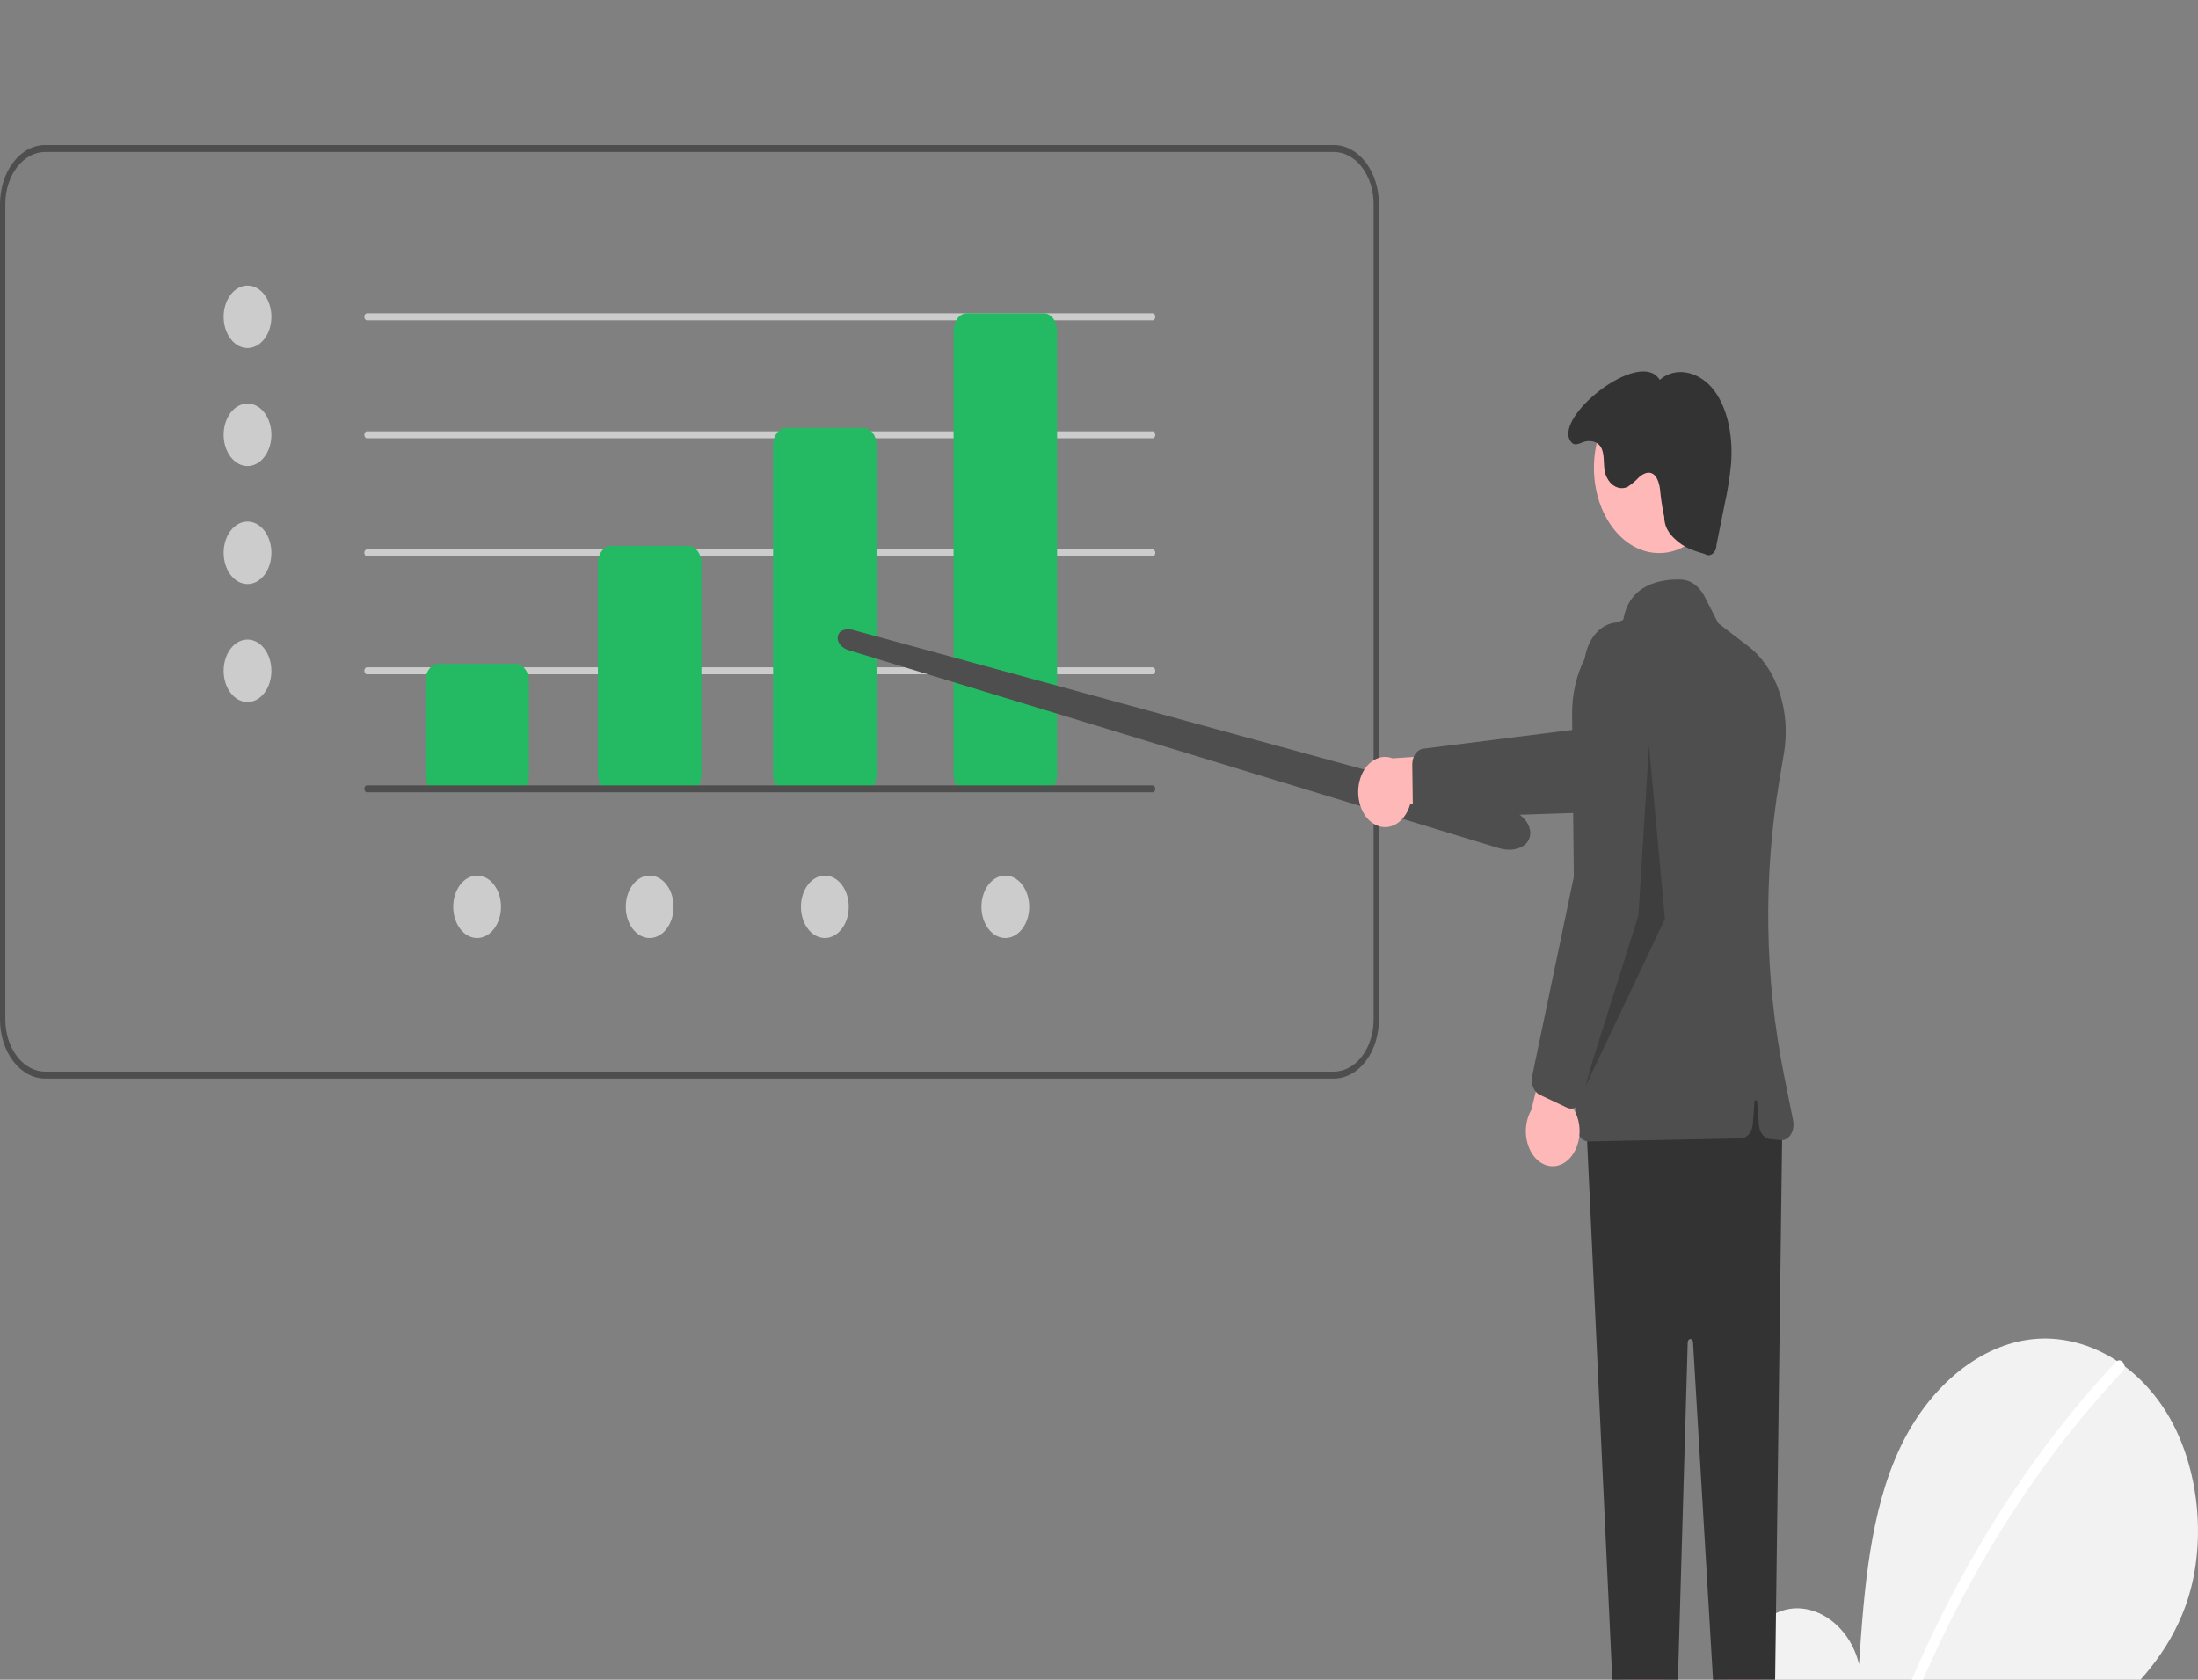 <svg width="526" height="402" viewBox="0 0 526 402" fill="none" xmlns="http://www.w3.org/2000/svg">
<rect x="0" y="0" width="526" height="402" fill="#808080" stroke="none"/>
<g clip-path="url(#clip0_81_116)">
<path d="M319.191 258.135H10.799C7.936 258.131 5.191 256.642 3.166 253.995C1.142 251.348 0.003 247.759 0 244.015V48.829C0.003 45.086 1.142 41.497 3.166 38.85C5.191 36.203 7.936 34.714 10.799 34.71H319.191C322.054 34.714 324.799 36.203 326.823 38.85C328.847 41.497 329.986 45.086 329.989 48.829V244.015C329.986 247.759 328.847 251.348 326.823 253.995C324.799 256.642 322.054 258.131 319.191 258.135ZM10.799 36.371C8.272 36.374 5.851 37.688 4.064 40.024C2.278 42.36 1.273 45.526 1.27 48.829V244.015C1.273 247.318 2.278 250.485 4.064 252.821C5.851 255.156 8.272 256.47 10.799 256.474H319.191C321.717 256.47 324.139 255.156 325.925 252.821C327.711 250.485 328.716 247.318 328.719 244.015V48.829C328.716 45.526 327.711 42.36 325.925 40.024C324.139 37.688 321.717 36.374 319.191 36.371H10.799Z" fill="#4E4E4E"/>
<path d="M59.233 83.298C62.39 83.298 64.949 79.952 64.949 75.823C64.949 71.695 62.39 68.348 59.233 68.348C56.075 68.348 53.516 71.695 53.516 75.823C53.516 79.952 56.075 83.298 59.233 83.298Z" fill="#CCCCCC"/>
<path d="M59.233 111.538C62.39 111.538 64.949 108.191 64.949 104.063C64.949 99.934 62.39 96.588 59.233 96.588C56.075 96.588 53.516 99.934 53.516 104.063C53.516 108.191 56.075 111.538 59.233 111.538Z" fill="#CCCCCC"/>
<path d="M59.233 139.778C62.39 139.778 64.949 136.431 64.949 132.303C64.949 128.174 62.39 124.827 59.233 124.827C56.075 124.827 53.516 128.174 53.516 132.303C53.516 136.431 56.075 139.778 59.233 139.778Z" fill="#CCCCCC"/>
<path d="M59.233 168.017C62.39 168.017 64.949 164.671 64.949 160.542C64.949 156.414 62.39 153.067 59.233 153.067C56.075 153.067 53.516 156.414 53.516 160.542C53.516 164.671 56.075 168.017 59.233 168.017Z" fill="#CCCCCC"/>
<path d="M155.467 224.497C158.624 224.497 161.184 221.15 161.184 217.022C161.184 212.893 158.624 209.546 155.467 209.546C152.31 209.546 149.75 212.893 149.75 217.022C149.75 221.15 152.31 224.497 155.467 224.497Z" fill="#CCCCCC"/>
<path d="M114.178 224.497C117.335 224.497 119.895 221.15 119.895 217.022C119.895 212.893 117.335 209.546 114.178 209.546C111.02 209.546 108.461 212.893 108.461 217.022C108.461 221.15 111.02 224.497 114.178 224.497Z" fill="#CCCCCC"/>
<path d="M240.584 224.497C243.741 224.497 246.301 221.15 246.301 217.022C246.301 212.893 243.741 209.546 240.584 209.546C237.427 209.546 234.867 212.893 234.867 217.022C234.867 221.15 237.427 224.497 240.584 224.497Z" fill="#CCCCCC"/>
<path d="M197.39 224.497C200.547 224.497 203.107 221.15 203.107 217.022C203.107 212.893 200.547 209.546 197.39 209.546C194.232 209.546 191.673 212.893 191.673 217.022C191.673 221.15 194.232 224.497 197.39 224.497Z" fill="#CCCCCC"/>
<path d="M275.838 76.654H87.817C87.648 76.654 87.487 76.566 87.368 76.41C87.249 76.255 87.182 76.043 87.182 75.823C87.182 75.603 87.249 75.392 87.368 75.236C87.487 75.08 87.648 74.993 87.817 74.993H275.838C276.006 74.993 276.168 75.08 276.287 75.236C276.406 75.392 276.473 75.603 276.473 75.823C276.473 76.043 276.406 76.255 276.287 76.41C276.168 76.566 276.006 76.654 275.838 76.654Z" fill="#CCCCCC"/>
<path d="M275.838 104.893H87.817C87.648 104.893 87.487 104.806 87.368 104.65C87.249 104.494 87.182 104.283 87.182 104.063C87.182 103.843 87.249 103.631 87.368 103.476C87.487 103.32 87.648 103.232 87.817 103.232H275.838C276.006 103.232 276.168 103.32 276.287 103.476C276.406 103.631 276.473 103.843 276.473 104.063C276.473 104.283 276.406 104.494 276.287 104.65C276.168 104.806 276.006 104.893 275.838 104.893Z" fill="#CCCCCC"/>
<path d="M275.838 133.133H87.817C87.648 133.133 87.487 133.046 87.368 132.89C87.249 132.734 87.182 132.523 87.182 132.303C87.182 132.082 87.249 131.871 87.368 131.715C87.487 131.559 87.648 131.472 87.817 131.472H275.838C276.006 131.472 276.168 131.559 276.287 131.715C276.406 131.871 276.473 132.082 276.473 132.303C276.473 132.523 276.406 132.734 276.287 132.89C276.168 133.046 276.006 133.133 275.838 133.133Z" fill="#CCCCCC"/>
<path d="M275.838 161.373H87.817C87.648 161.373 87.487 161.285 87.368 161.13C87.249 160.974 87.182 160.763 87.182 160.542C87.182 160.322 87.249 160.111 87.368 159.955C87.487 159.799 87.648 159.712 87.817 159.712H275.838C276.006 159.712 276.168 159.799 276.287 159.955C276.406 160.111 276.473 160.322 276.473 160.542C276.473 160.763 276.406 160.974 276.287 161.13C276.168 161.285 276.006 161.373 275.838 161.373Z" fill="#CCCCCC"/>
<path d="M123.389 189.612H104.968C104.126 189.611 103.319 189.173 102.723 188.395C102.128 187.616 101.793 186.561 101.792 185.46V163.034C101.793 161.933 102.128 160.877 102.723 160.099C103.319 159.32 104.126 158.882 104.968 158.881H123.389C124.231 158.882 125.038 159.32 125.634 160.099C126.229 160.877 126.564 161.933 126.565 163.034V185.46C126.564 186.561 126.229 187.616 125.634 188.395C125.038 189.173 124.231 189.611 123.389 189.612Z" fill="#24BA63"/>
<path d="M164.677 189.612H146.256C145.414 189.611 144.607 189.173 144.011 188.395C143.416 187.616 143.081 186.561 143.08 185.459V134.794C143.081 133.693 143.416 132.638 144.011 131.859C144.607 131.081 145.414 130.643 146.256 130.641H164.677C165.519 130.643 166.326 131.081 166.922 131.859C167.517 132.638 167.852 133.693 167.853 134.794V185.459C167.852 186.561 167.517 187.616 166.922 188.395C166.326 189.173 165.519 189.611 164.677 189.612Z" fill="#24BA63"/>
<path d="M206.601 189.612H188.18C187.338 189.611 186.531 189.173 185.935 188.395C185.34 187.616 185.005 186.561 185.004 185.46V106.555C185.005 105.454 185.34 104.398 185.935 103.619C186.531 102.841 187.338 102.403 188.18 102.402H206.601C207.443 102.403 208.25 102.841 208.846 103.619C209.441 104.398 209.776 105.454 209.777 106.555V185.46C209.776 186.561 209.441 187.616 208.846 188.395C208.25 189.173 207.443 189.611 206.601 189.612Z" fill="#24BA63"/>
<path d="M249.794 189.612H231.373C230.531 189.611 229.724 189.173 229.129 188.395C228.533 187.616 228.198 186.561 228.197 185.46V79.145C228.198 78.044 228.533 76.989 229.129 76.21C229.724 75.432 230.531 74.994 231.373 74.993H249.794C250.636 74.994 251.444 75.432 252.039 76.21C252.634 76.989 252.969 78.044 252.97 79.145V185.46C252.969 186.561 252.634 187.616 252.039 188.395C251.444 189.173 250.636 189.611 249.794 189.612Z" fill="#24BA63"/>
<path d="M421.429 432.012C415.717 425.701 412.247 415.731 413.157 406.025C414.067 396.319 419.703 387.396 427.013 385.335C434.323 383.274 442.657 388.98 444.877 398.317C446.099 380.315 447.507 361.558 454.827 346.227C461.455 332.346 472.934 322.413 485.376 320.636C497.817 318.859 510.916 325.571 518.676 338.411C526.435 351.251 528.335 369.918 522.9 384.659C518.897 395.519 511.521 403.601 503.794 410.176C478.823 431.243 448.873 439.81 419.456 434.301L421.429 432.012Z" fill="#F2F2F2"/>
<path d="M506.373 325.943C496.107 336.876 486.689 349.104 478.256 362.45C465.058 383.265 454.377 406.602 446.587 431.649C446.017 433.476 448.286 434.271 448.85 432.465C461.596 391.758 481.944 355.881 508.032 328.112C509.204 326.865 507.535 324.706 506.373 325.943Z" fill="white"/>
<path d="M361.184 203.365C360.462 203.362 359.742 203.268 359.034 203.083C358.904 203.049 358.775 203.013 358.645 202.974L203.085 155.615C201.396 155.1 200.273 153.71 200.474 152.381C200.559 151.99 200.725 151.637 200.954 151.361C201.182 151.085 201.465 150.897 201.77 150.818C202.521 150.547 203.311 150.524 204.07 150.751L360.596 193.494C364.121 194.456 366.567 197.284 366.167 199.932C365.957 201.318 365.023 202.392 363.538 202.958C362.772 203.237 361.98 203.374 361.184 203.365Z" fill="#4E4E4E"/>
<path d="M328.231 196.813C329.036 197.431 329.935 197.812 330.865 197.927C331.794 198.042 332.732 197.89 333.612 197.48C334.491 197.07 335.292 196.413 335.956 195.555C336.62 194.697 337.133 193.659 337.457 192.514L360.151 193.133L353.864 180.083L333.278 181.496C331.77 180.911 330.152 181.069 328.728 181.94C327.304 182.811 326.173 184.335 325.551 186.223C324.929 188.111 324.859 190.232 325.352 192.184C325.846 194.135 326.871 195.782 328.231 196.813Z" fill="#FFB8B8"/>
<path d="M338.088 192.072L337.97 182.977C337.961 182.038 338.222 181.129 338.7 180.429C339.178 179.729 339.839 179.288 340.554 179.193L381.334 174.047L415.312 159.48C416.337 159.041 417.42 158.872 418.495 158.984C419.571 159.096 420.619 159.487 421.579 160.133C422.538 160.779 423.39 161.669 424.084 162.749C424.778 163.83 425.301 165.08 425.622 166.427C425.944 167.775 426.057 169.192 425.956 170.597C425.854 172.002 425.54 173.366 425.032 174.611C424.524 175.856 423.831 176.957 422.995 177.849C422.159 178.74 421.195 179.406 420.16 179.807L382.552 194.366L341.018 195.746C340.39 195.766 339.775 195.515 339.266 195.033C338.758 194.551 338.385 193.864 338.205 193.077C338.131 192.751 338.092 192.413 338.088 192.072Z" fill="#4E4E4E"/>
<path d="M398.437 426.562L390.65 426.561L386.945 387.284L398.439 387.285L398.437 426.562Z" fill="#FFB8B8"/>
<path d="M421.306 426.562L413.518 426.561L409.813 387.284L421.307 387.285L421.306 426.562Z" fill="#FFB8B8"/>
<path d="M426.532 267.831L424.672 412.098C424.666 412.555 424.588 413.005 424.443 413.421C424.298 413.836 424.089 414.209 423.829 414.514C423.569 414.819 423.264 415.051 422.932 415.195C422.6 415.339 422.25 415.392 421.902 415.35L412.789 414.267C412.191 414.196 411.632 413.851 411.21 413.292C410.789 412.733 410.532 411.998 410.486 411.215L405.151 321.226C405.138 321.015 405.064 320.818 404.944 320.675C404.824 320.533 404.667 320.456 404.505 320.46C404.343 320.464 404.188 320.549 404.072 320.698C403.957 320.846 403.889 321.047 403.883 321.259L401.216 413.308C401.191 414.167 400.913 414.98 400.439 415.576C399.966 416.172 399.334 416.505 398.677 416.505H388.904C388.257 416.505 387.634 416.182 387.163 415.602C386.692 415.023 386.407 414.23 386.368 413.385L379.526 267.001L420.18 253.711L426.532 267.831Z" fill="#333333"/>
<path d="M397.045 132.367C405.661 132.367 412.646 123.234 412.646 111.967C412.646 100.7 405.661 91.567 397.045 91.567C388.428 91.567 381.443 100.7 381.443 111.967C381.443 123.234 388.428 132.367 397.045 132.367Z" fill="#FFB8B8"/>
<path d="M378.134 272.123C377.864 271.782 377.648 271.373 377.5 270.922C377.351 270.471 377.272 269.985 377.268 269.494L376.215 171.118C376.152 166.114 377.303 161.212 379.504 157.117C381.705 153.022 384.841 149.944 388.463 148.326C389.925 139.655 397.704 138.569 402.239 138.699C403.371 138.731 404.481 139.119 405.473 139.831C406.466 140.543 407.313 141.557 407.942 142.788L411.193 149.164L418.358 154.656C421.674 157.187 424.29 161.03 425.828 165.63C427.365 170.23 427.746 175.35 426.914 180.251L425.811 186.813C421.927 210.035 422.296 234.129 426.89 257.129L429.11 268.196C429.225 268.773 429.234 269.377 429.135 269.958C429.035 270.54 428.831 271.082 428.539 271.54C428.247 271.997 427.876 272.356 427.456 272.588C427.036 272.82 426.58 272.917 426.125 272.871L423.547 272.611C422.878 272.545 422.248 272.172 421.768 271.559C421.288 270.946 420.988 270.131 420.922 269.257L420.496 263.678C420.488 263.576 420.451 263.481 420.393 263.412C420.334 263.343 420.258 263.304 420.18 263.304C420.101 263.304 420.025 263.343 419.967 263.412C419.908 263.481 419.871 263.576 419.864 263.678L419.451 269.08C419.381 269.992 419.057 270.839 418.541 271.46C418.024 272.08 417.352 272.431 416.65 272.445L380.17 273.179C380.155 273.179 380.14 273.18 380.124 273.18C379.381 273.182 378.666 272.802 378.134 272.123Z" fill="#4E4E4E"/>
<path d="M398.265 123.726C398.329 126.61 399.86 128.278 401.74 129.789C403.62 131.299 405.817 131.954 407.97 132.586C408.259 132.787 408.583 132.886 408.91 132.876C409.237 132.865 409.557 132.745 409.838 132.526C410.12 132.307 410.353 131.996 410.516 131.625C410.679 131.254 410.766 130.834 410.768 130.406L412.743 120.586C413.441 117.449 413.949 114.245 414.263 111.003C414.738 104.766 413.608 98.057 410.279 93.548C406.949 89.038 401.176 87.436 397.186 90.911C392.451 83.004 370.81 100.473 376.149 105.971C377.098 106.95 378.55 105.712 379.755 105.592C380.961 105.472 382.312 105.749 383.078 106.972C384.078 108.571 383.642 110.951 384.055 112.945C384.225 113.647 384.5 114.297 384.864 114.859C385.228 115.421 385.673 115.883 386.174 116.218C386.675 116.554 387.221 116.757 387.783 116.815C388.344 116.873 388.908 116.785 389.443 116.557C390.44 115.915 391.378 115.126 392.238 114.207C393.163 113.402 394.331 112.807 395.372 113.315C396.744 113.984 397.232 116.181 397.356 118.089C397.565 119.992 397.868 121.875 398.265 123.726Z" fill="#333333"/>
<path opacity="0.2" d="M394.621 178.4L392.081 219.098L378.741 261.457L398.433 219.929L394.621 178.4Z" fill="black"/>
<path d="M375.623 277.232C376.351 276.467 376.942 275.504 377.354 274.408C377.767 273.313 377.99 272.112 378.01 270.891C378.029 269.671 377.843 268.459 377.466 267.342C377.088 266.226 376.528 265.231 375.824 264.428L384.323 236.906L372.76 239.959L366.463 265.626C365.51 267.261 365.048 269.296 365.165 271.346C365.283 273.396 365.971 275.318 367.1 276.749C368.23 278.179 369.721 279.019 371.291 279.108C372.862 279.197 374.403 278.529 375.623 277.232Z" fill="#FFB8B8"/>
<path d="M375.003 265.094L368.458 262.01C367.784 261.687 367.227 261.046 366.896 260.213C366.565 259.38 366.484 258.415 366.67 257.508L377.467 205.83L379.113 159.125C379.163 157.715 379.426 156.332 379.888 155.057C380.35 153.781 381.001 152.639 381.804 151.695C382.607 150.752 383.545 150.027 384.564 149.562C385.583 149.097 386.663 148.901 387.74 148.986C388.817 149.072 389.871 149.436 390.839 150.059C391.808 150.682 392.672 151.55 393.382 152.613C394.092 153.676 394.632 154.913 394.973 156.252C395.314 157.591 395.448 159.006 395.367 160.413L392.427 211.555L378.67 262.816C378.461 263.591 378.064 264.254 377.538 264.704C377.013 265.155 376.389 265.366 375.763 265.308C375.504 265.282 375.248 265.21 375.003 265.094Z" fill="#4E4E4E"/>
<path d="M275.838 189.612H87.817C87.648 189.612 87.487 189.525 87.368 189.369C87.249 189.213 87.182 189.002 87.182 188.782C87.182 188.562 87.249 188.35 87.368 188.195C87.487 188.039 87.648 187.951 87.817 187.951H275.838C276.006 187.951 276.168 188.039 276.287 188.195C276.406 188.35 276.473 188.562 276.473 188.782C276.473 189.002 276.406 189.213 276.287 189.369C276.168 189.525 276.006 189.612 275.838 189.612Z" fill="#4E4E4E"/>
</g>
<defs>
<clipPath id="clip0_81_116">
<rect width="526" height="402" fill="white"/>
</clipPath>
</defs>
</svg>
